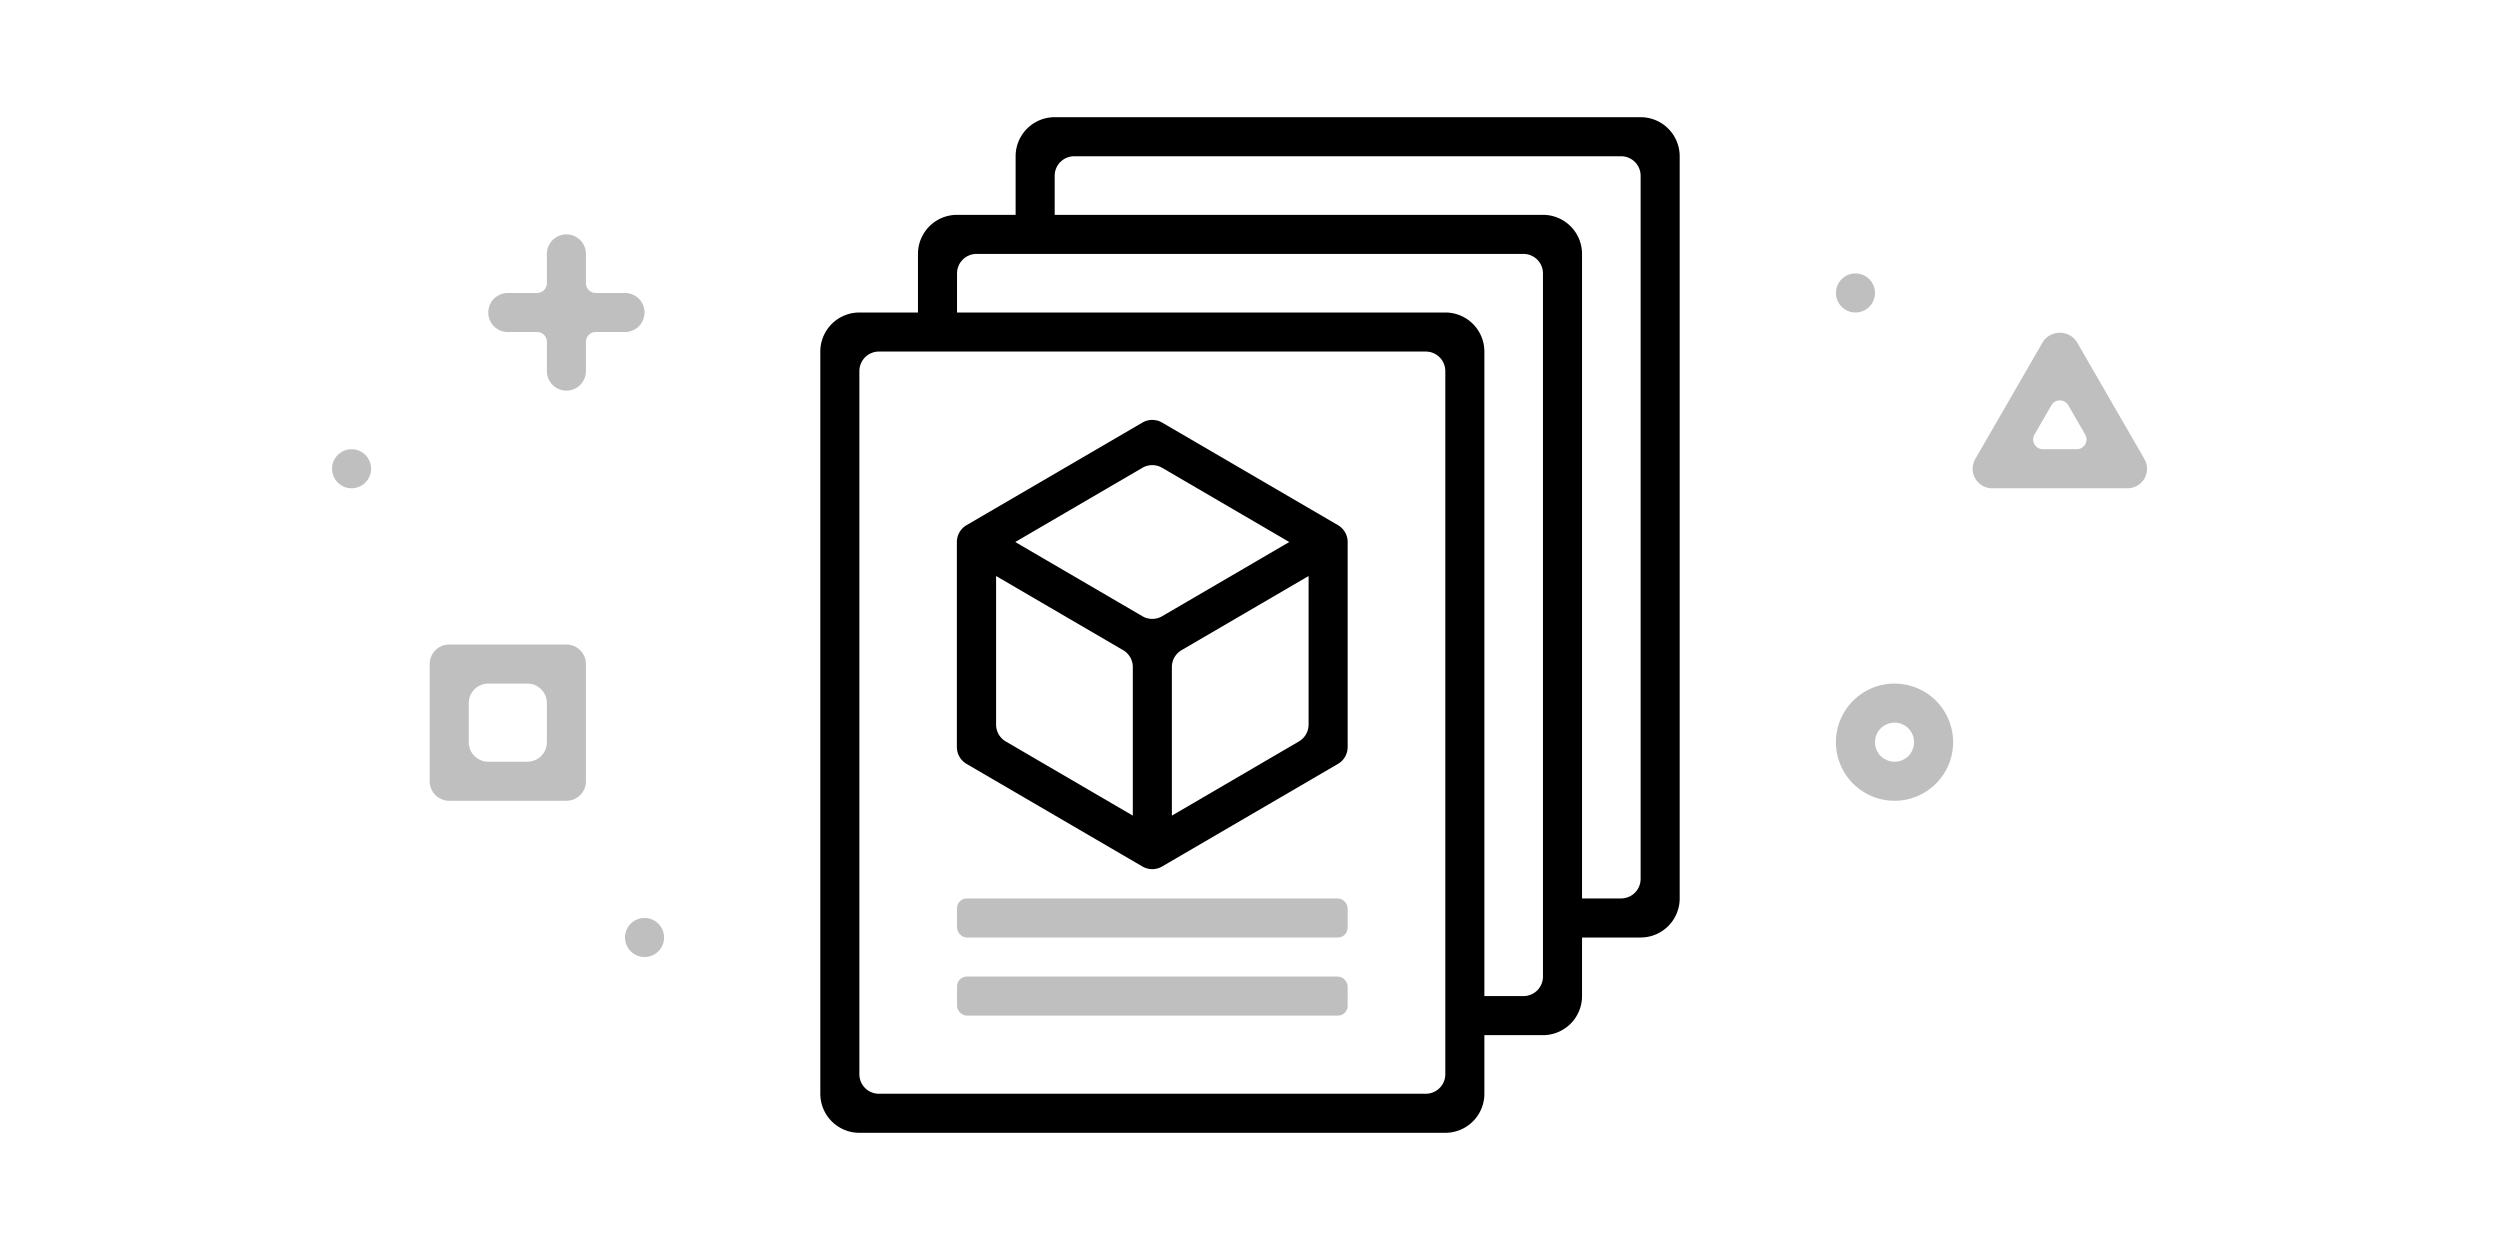 <svg xmlns="http://www.w3.org/2000/svg" viewBox="0 0 128 64">
  <g>
    <g>
      <rect x="49" y="46" width="20" height="2" rx="0.5" ry="0.5" opacity="0.25"/>
      <rect x="49" y="50" width="20" height="2" rx="0.5" ry="0.5" opacity="0.25"/>
    </g>
    <path d="M84,6H54a2,2,0,0,0-2,2v3H49a2,2,0,0,0-2,2v3H44a2,2,0,0,0-2,2V56a2,2,0,0,0,2,2H74a2,2,0,0,0,2-2V53h3a2,2,0,0,0,2-2V48h3a2,2,0,0,0,2-2V8A2,2,0,0,0,84,6ZM74,55a1,1,0,0,1-1,1H45a1,1,0,0,1-1-1V19a1,1,0,0,1,1-1H73a1,1,0,0,1,1,1Zm5-5a1,1,0,0,1-1,1H76V18a2,2,0,0,0-2-2H49V14a1,1,0,0,1,1-1H78a1,1,0,0,1,1,1Zm5-5a1,1,0,0,1-1,1H81V13a2,2,0,0,0-2-2H54V9a1,1,0,0,1,1-1H83a1,1,0,0,1,1,1Z"/>
    <path d="M68.5,26.886l-9-5.25a1,1,0,0,0-1.008,0l-9,5.25a1,1,0,0,0-.5.864v10.5a1,1,0,0,0,.5.864l9,5.25a1,1,0,0,0,1.008,0l9-5.25a1,1,0,0,0,.5-.864V27.75A1,1,0,0,0,68.5,26.886Zm-9-2.935,6.511,3.8-6.511,3.8a1,1,0,0,1-1.008,0l-6.511-3.8,6.511-3.8A1,1,0,0,1,59.5,23.951ZM51,29.492l6.5,3.794a1,1,0,0,1,.5.864v7.61l-6.5-3.794A1,1,0,0,1,51,37.1Zm9,12.268v-7.61a1,1,0,0,1,.5-.864L67,29.492V37.1a1,1,0,0,1-.5.864Z"/>
    <g opacity="0.25">
      <circle cx="95" cy="15" r="1"/>
      <circle cx="33" cy="48" r="1"/>
      <circle cx="18" cy="24" r="1"/>
      <path d="M94,38a3,3,0,1,1,3,3A3,3,0,0,1,94,38Zm2,0a1,1,0,1,0,1-1A1,1,0,0,0,96,38Z"/>
      <path d="M101.134,24.5a1,1,0,0,1,0-1l3.464-6a1.04,1.04,0,0,1,1.732,0l3.464,6a1,1,0,0,1-.866,1.5H102A1,1,0,0,1,101.134,24.5Zm5.629-2.25-.866-1.5a.5.5,0,0,0-.866,0l-.866,1.5a.5.5,0,0,0,.433.75h1.731A.5.5,0,0,0,106.762,22.25Z"/>
      <path d="M22,40V34a1,1,0,0,1,1-1h6a1,1,0,0,1,1,1v6a1,1,0,0,1-1,1H23A1,1,0,0,1,22,40Zm6-2V36a1,1,0,0,0-1-1H25a1,1,0,0,0-1,1v2a1,1,0,0,0,1,1h2A1,1,0,0,0,28,38Z"/>
      <path d="M26,15h1.5a.5.5,0,0,0,.5-.5V13a1,1,0,0,1,2,0v1.5a.5.5,0,0,0,.5.5H32a1,1,0,0,1,0,2H30.5a.5.5,0,0,0-.5.5V19a1,1,0,0,1-2,0V17.5a.5.5,0,0,0-.5-.5H26a1,1,0,0,1,0-2Z"/>
    </g>
  </g>
</svg>
